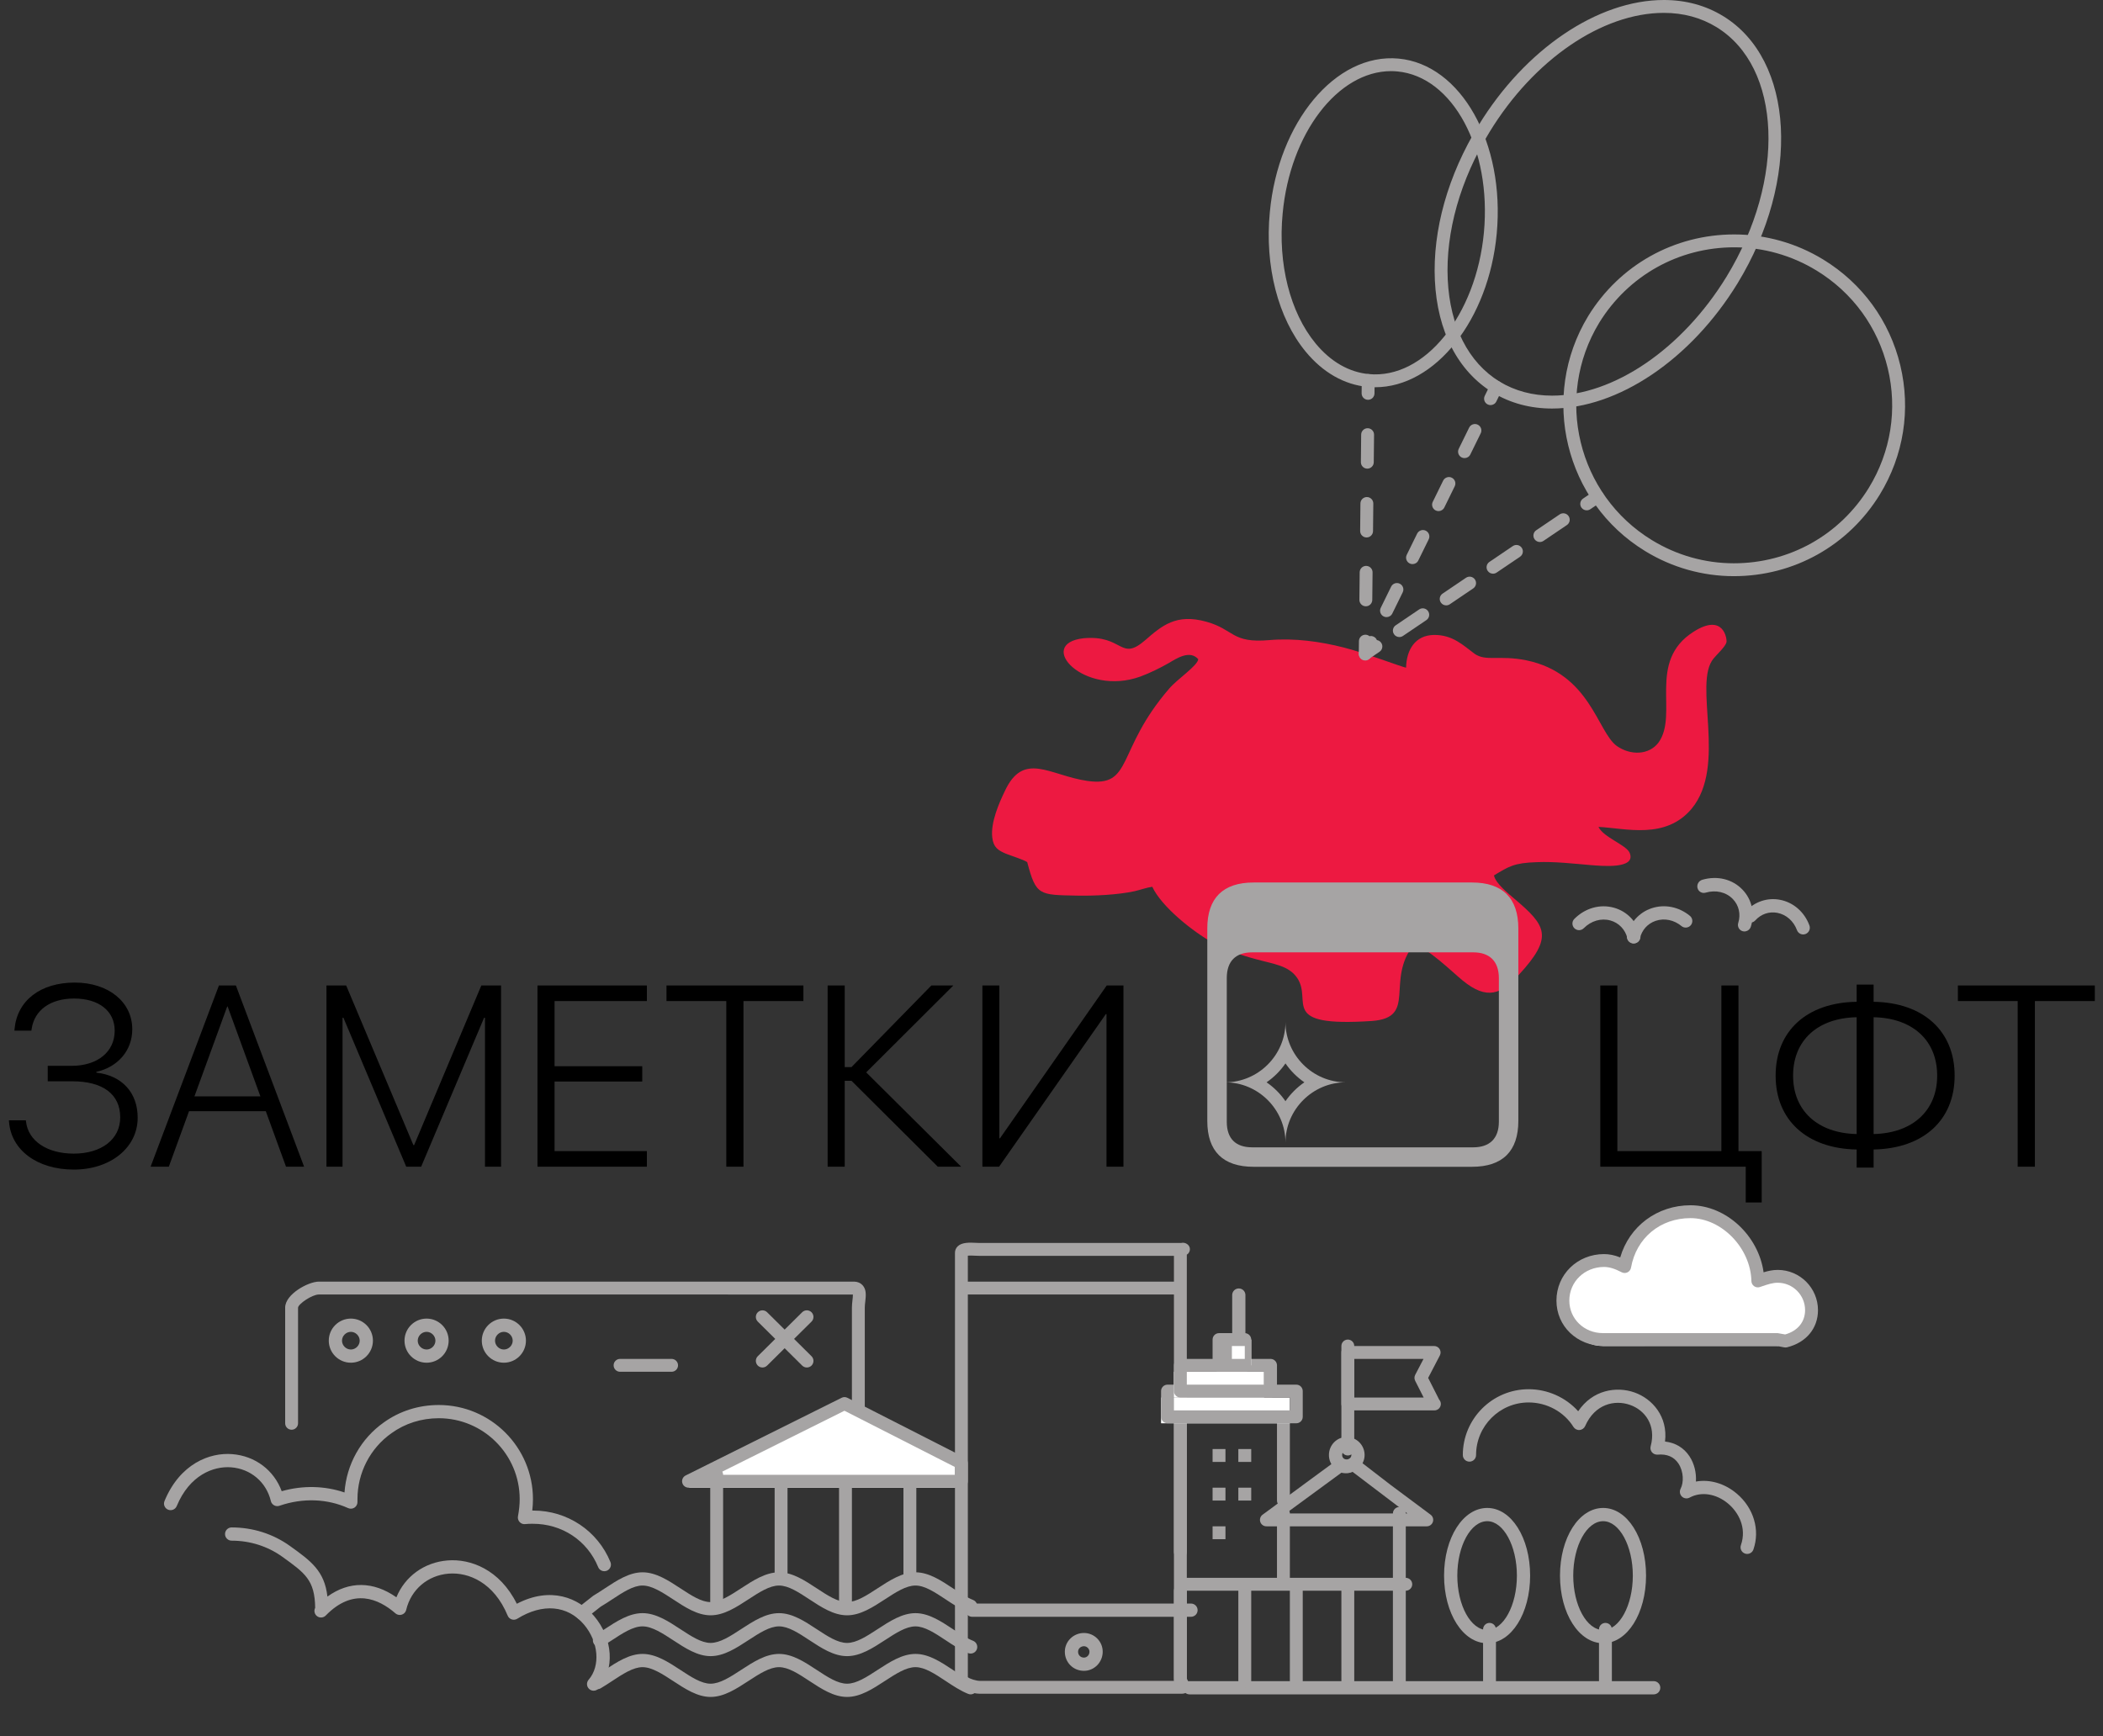 <svg width="218" height="180" viewBox="0 0 218 180" fill="none" xmlns="http://www.w3.org/2000/svg">
<rect x="0" y="0" width="218" height="180" fill="#333333" stroke="none"/>
<g clip-path="url(#clip0)">
<path fill-rule="evenodd" clip-rule="evenodd" d="M124.213 68.342C124.137 69.029 122.041 70.401 121.201 71.392C115.633 77.834 117.503 81.647 112.698 80.96C108.809 80.389 106.102 77.834 104.157 82.027C103.586 83.209 102.671 85.268 102.861 86.83C102.975 87.859 103.471 88.164 104.272 88.507C104.845 88.737 106.102 89.117 106.483 89.384C107.399 92.853 107.703 92.776 111.63 92.853C113.383 92.89 115.863 92.776 117.616 92.395C118.264 92.243 118.874 92.014 119.447 91.937C120.4 93.996 123.642 96.588 125.776 97.769C127.11 98.494 128.636 99.027 130.199 99.446C131.991 99.942 133.592 100.094 134.468 101.39C136.109 103.793 132.446 106.499 142.208 105.851C146.975 105.508 143.582 101.696 146.556 97.923C147.967 98.229 150.636 100.858 151.628 101.659C154.145 103.718 155.631 103.07 157.425 101.086C161.084 97.122 160.285 95.979 157.005 93.196C156.433 92.701 155.023 91.595 154.869 90.757C156.395 89.841 156.928 89.46 159.293 89.385C161.201 89.308 163.069 89.538 164.898 89.69C165.966 89.767 169.626 90.148 168.94 88.433C168.596 87.595 166.233 86.832 165.698 85.727C168.558 85.879 172.637 87.062 175.346 83.859C179.082 79.361 175.459 70.861 177.633 68.269C177.939 67.887 178.854 67.049 178.968 66.592C179.045 66.286 178.701 63.503 175.574 65.486C170.694 68.575 174.048 74.062 171.914 76.999C170.924 78.295 169.016 78.332 167.604 77.342C165.584 75.893 164.859 69.832 158.226 68.46C155.404 67.888 154.03 68.612 152.849 67.773C151.706 66.935 150.599 65.791 148.617 65.829C146.711 65.867 145.796 67.354 145.756 69.222C145.413 69.185 141.295 67.621 139.275 67.126C136.873 66.516 134.204 66.135 131.572 66.364C127.645 66.707 127.949 65.258 125.052 64.458C121.925 63.581 120.437 64.877 118.722 66.364C116.091 68.651 116.472 65.792 112.315 66.172C107.281 66.744 112.354 72.272 118.226 70.137C119.256 69.752 120.248 69.257 121.125 68.761C121.964 68.265 123.336 67.35 124.213 68.342Z" fill="#ED1941"/>
<path d="M160.889 42.355C158.63 42.355 156.566 41.799 154.753 40.704C151.124 38.481 148.991 34.343 148.74 29.053C148.495 23.855 150.103 18.15 153.272 12.986C158.092 5.098 165.631 0 172.477 0C174.748 0 176.819 0.563 178.631 1.673C186.018 6.199 186.682 18.632 180.109 29.388C175.281 37.265 167.735 42.355 160.889 42.355ZM172.477 1.335C166.086 1.335 158.993 6.182 154.411 13.683C151.381 18.621 149.842 24.057 150.075 28.989C150.304 33.825 152.212 37.58 155.447 39.563C157.044 40.528 158.877 41.018 160.889 41.018C167.281 41.018 174.379 36.179 178.971 28.691C185.16 18.564 184.694 6.954 177.934 2.812C176.334 1.832 174.499 1.335 172.477 1.335Z" fill="#A6A4A4"/>
<path d="M142.545 40.148C142.287 40.148 142.027 40.136 141.768 40.112C139.355 39.886 137.137 38.624 135.355 36.464C132.483 32.986 131.091 27.578 131.632 21.999C132.496 12.681 138.438 5.465 144.98 6.075C151.461 6.679 156.025 14.82 155.153 24.222C154.322 33.154 148.783 40.148 142.545 40.148ZM144.206 7.374C138.669 7.374 133.73 13.854 132.962 22.126C132.453 27.361 133.732 32.403 136.384 35.614C137.937 37.495 139.841 38.591 141.892 38.783C147.676 39.341 153.026 32.674 153.825 24.099C154.63 15.43 150.607 7.941 144.857 7.407C144.638 7.385 144.422 7.374 144.206 7.374Z" fill="#A6A4A4"/>
<path d="M179.732 59.734C176.489 59.734 173.308 58.834 170.535 57.132C162.217 52.047 159.568 41.12 164.632 32.773C167.89 27.47 173.553 24.305 179.779 24.305C183.028 24.305 186.216 25.205 189.001 26.907C193.044 29.379 195.88 33.273 196.986 37.87C198.092 42.467 197.338 47.226 194.866 51.269C191.609 56.571 185.952 59.734 179.732 59.734ZM179.779 25.64C174.02 25.64 168.785 28.567 165.772 33.469C161.091 41.185 163.539 51.291 171.233 55.993C173.798 57.567 176.736 58.399 179.732 58.399C185.486 58.399 190.717 55.473 193.728 50.572C196.014 46.834 196.71 42.434 195.688 38.184C194.665 33.932 192.044 30.332 188.306 28.048C185.729 26.474 182.78 25.64 179.779 25.64Z" fill="#A6A4A4"/>
<path d="M141.814 41.45C141.812 41.45 141.809 41.45 141.808 41.45C141.439 41.446 141.143 41.144 141.147 40.775L141.162 39.44C141.166 39.074 141.465 38.779 141.829 38.779C141.832 38.779 141.835 38.779 141.836 38.779C142.204 38.783 142.501 39.085 142.497 39.453L142.482 40.788C142.478 41.156 142.18 41.45 141.814 41.45Z" fill="#A6A4A4"/>
<path d="M141.585 62.858C141.582 62.858 141.579 62.858 141.578 62.858C141.21 62.855 140.913 62.553 140.917 62.184L140.947 59.33C140.951 58.964 141.25 58.669 141.614 58.669C141.617 58.669 141.619 58.669 141.621 58.669C141.989 58.673 142.286 58.974 142.282 59.343L142.252 62.198C142.248 62.563 141.951 62.858 141.585 62.858ZM141.662 55.722C141.66 55.722 141.657 55.722 141.656 55.722C141.287 55.718 140.991 55.416 140.995 55.047L141.024 52.193C141.028 51.827 141.327 51.532 141.692 51.532C141.694 51.532 141.697 51.532 141.697 51.532C142.067 51.536 142.363 51.838 142.359 52.206L142.33 55.061C142.326 55.428 142.027 55.722 141.662 55.722ZM141.738 48.586C141.736 48.586 141.733 48.586 141.73 48.586C141.363 48.582 141.067 48.281 141.071 47.912L141.101 45.057C141.105 44.691 141.405 44.396 141.769 44.396C141.772 44.396 141.774 44.396 141.777 44.396C142.144 44.4 142.441 44.702 142.437 45.071L142.406 47.925C142.402 48.291 142.103 48.586 141.738 48.586Z" fill="#A6A4A4"/>
<path d="M141.523 68.476C141.473 68.476 141.421 68.47 141.37 68.457C141.065 68.385 140.852 68.113 140.856 67.8L140.87 66.465C140.874 66.099 141.174 65.804 141.538 65.804C141.541 65.804 141.543 65.804 141.545 65.804C141.704 65.805 141.851 65.863 141.963 65.957C142.107 65.923 142.264 65.939 142.405 66.01C142.736 66.172 142.873 66.572 142.71 66.903L142.123 68.102C142.009 68.334 141.774 68.476 141.523 68.476Z" fill="#A6A4A4"/>
<path d="M143.729 63.98C143.63 63.98 143.53 63.959 143.434 63.912C143.104 63.749 142.967 63.35 143.128 63.019L144.207 60.821C144.37 60.49 144.771 60.354 145.102 60.515C145.432 60.678 145.569 61.077 145.408 61.408L144.329 63.606C144.212 63.843 143.975 63.98 143.729 63.98ZM146.424 58.484C146.325 58.484 146.225 58.463 146.13 58.416C145.799 58.253 145.661 57.854 145.824 57.523L146.903 55.325C147.066 54.994 147.47 54.858 147.796 55.019C148.127 55.182 148.265 55.581 148.102 55.913L147.023 58.11C146.908 58.348 146.671 58.484 146.424 58.484ZM149.121 52.99C149.022 52.99 148.922 52.968 148.827 52.922C148.496 52.759 148.358 52.36 148.521 52.029L149.599 49.831C149.762 49.499 150.166 49.365 150.492 49.525C150.823 49.688 150.961 50.087 150.798 50.418L149.72 52.616C149.604 52.852 149.366 52.99 149.121 52.99ZM151.815 47.494C151.716 47.494 151.616 47.473 151.52 47.426C151.19 47.263 151.053 46.864 151.214 46.533L152.293 44.335C152.456 44.004 152.857 43.866 153.188 44.029C153.518 44.192 153.655 44.591 153.494 44.922L152.415 47.12C152.3 47.358 152.062 47.494 151.815 47.494Z" fill="#A6A4A4"/>
<path d="M154.511 42C154.412 42 154.312 41.978 154.217 41.931C153.886 41.769 153.749 41.369 153.912 41.038L154.499 39.839C154.662 39.508 155.067 39.372 155.392 39.533C155.724 39.696 155.861 40.096 155.698 40.427L155.111 41.626C154.995 41.863 154.757 42 154.511 42Z" fill="#A6A4A4"/>
<path d="M141.523 68.437C141.31 68.437 141.1 68.334 140.971 68.143C140.765 67.838 140.844 67.422 141.149 67.217L142.255 66.468C142.561 66.262 142.975 66.341 143.182 66.647C143.387 66.952 143.309 67.368 143.003 67.573L141.897 68.322C141.784 68.401 141.653 68.437 141.523 68.437Z" fill="#A6A4A4"/>
<path d="M145.058 66.047C144.844 66.047 144.634 65.944 144.505 65.753C144.298 65.448 144.378 65.032 144.684 64.827L147.111 63.184C147.416 62.977 147.832 63.057 148.038 63.363C148.245 63.669 148.165 64.084 147.859 64.29L145.432 65.932C145.317 66.01 145.187 66.047 145.058 66.047ZM149.914 62.762C149.7 62.762 149.491 62.66 149.361 62.469C149.154 62.163 149.234 61.748 149.54 61.542L151.968 59.9C152.273 59.694 152.687 59.773 152.894 60.078C153.101 60.384 153.021 60.8 152.715 61.005L150.288 62.648C150.173 62.725 150.042 62.762 149.914 62.762ZM154.768 59.478C154.554 59.478 154.344 59.375 154.215 59.184C154.008 58.878 154.088 58.463 154.394 58.257L156.821 56.615C157.127 56.408 157.541 56.488 157.748 56.794C157.955 57.1 157.875 57.515 157.569 57.721L155.141 59.363C155.028 59.44 154.897 59.478 154.768 59.478ZM159.624 56.193C159.41 56.193 159.2 56.09 159.071 55.899C158.864 55.593 158.944 55.178 159.25 54.973L161.677 53.33C161.982 53.125 162.398 53.203 162.604 53.509C162.811 53.815 162.731 54.23 162.425 54.436L159.998 56.078C159.883 56.156 159.753 56.193 159.624 56.193Z" fill="#A6A4A4"/>
<path d="M164.48 52.908C164.266 52.908 164.057 52.806 163.927 52.615C163.721 52.309 163.8 51.894 164.106 51.688L165.212 50.939C165.517 50.733 165.931 50.812 166.138 51.118C166.344 51.424 166.265 51.839 165.959 52.044L164.854 52.795C164.739 52.872 164.608 52.908 164.48 52.908Z" fill="#A6A4A4"/>
<path d="M30.229 148.228C29.86 148.228 29.561 147.929 29.561 147.56V135.563C29.561 134.173 31.962 132.873 33.051 132.873H88.493C88.981 132.873 89.27 133.081 89.425 133.254C89.835 133.712 89.763 134.345 89.693 134.96C89.669 135.162 89.645 135.371 89.645 135.563V146.225C89.645 146.593 89.346 146.892 88.978 146.892C88.609 146.892 88.311 146.593 88.311 146.225V135.563C88.311 135.323 88.339 135.062 88.367 134.81C88.387 134.636 88.417 134.373 88.413 134.21L33.051 134.208C32.361 134.208 30.939 135.172 30.896 135.567V147.56C30.896 147.929 30.597 148.228 30.229 148.228Z" fill="#A6A4A4"/>
<path d="M36.371 141.28C35.109 141.28 34.082 140.255 34.082 138.993C34.082 137.731 35.109 136.706 36.371 136.706C37.631 136.706 38.658 137.731 38.658 138.993C38.658 140.255 37.631 141.28 36.371 141.28ZM36.371 138.079C35.874 138.079 35.453 138.498 35.453 138.995C35.453 139.491 35.873 139.911 36.371 139.911C36.866 139.911 37.287 139.491 37.287 138.995C37.287 138.498 36.866 138.079 36.371 138.079Z" fill="#A6A4A4"/>
<path d="M52.232 141.28C50.97 141.28 49.944 140.255 49.944 138.993C49.944 137.731 50.97 136.706 52.232 136.706C53.492 136.706 54.519 137.731 54.519 138.993C54.519 140.255 53.494 141.28 52.232 141.28ZM52.232 138.079C51.735 138.079 51.315 138.498 51.315 138.995C51.315 139.491 51.734 139.911 52.232 139.911C52.727 139.911 53.148 139.491 53.148 138.995C53.148 138.498 52.729 138.079 52.232 138.079Z" fill="#A6A4A4"/>
<path d="M44.221 141.28C42.959 141.28 41.932 140.255 41.932 138.993C41.932 137.731 42.959 136.706 44.221 136.706C45.481 136.706 46.508 137.731 46.508 138.993C46.508 140.255 45.482 141.28 44.221 141.28ZM44.221 138.079C43.724 138.079 43.303 138.498 43.303 138.995C43.303 139.491 43.723 139.911 44.221 139.911C44.716 139.911 45.137 139.491 45.137 138.995C45.137 138.498 44.717 138.079 44.221 138.079Z" fill="#A6A4A4"/>
<path d="M79.038 141.776C78.86 141.776 78.684 141.708 78.551 141.573C78.285 141.303 78.286 140.869 78.556 140.602L83.156 136.046C83.423 135.779 83.858 135.783 84.127 136.05C84.392 136.32 84.391 136.754 84.121 137.021L79.521 141.577C79.386 141.71 79.213 141.776 79.038 141.776Z" fill="#A6A4A4"/>
<path d="M83.638 141.776C83.463 141.776 83.288 141.71 83.156 141.578L78.556 137.022C78.286 136.755 78.285 136.321 78.551 136.052C78.816 135.785 79.252 135.781 79.521 136.048L84.121 140.604C84.391 140.871 84.392 141.305 84.127 141.574C83.992 141.709 83.816 141.776 83.638 141.776Z" fill="#A6A4A4"/>
<path d="M69.618 142.219H64.277C63.909 142.219 63.609 141.92 63.609 141.552C63.609 141.183 63.909 140.884 64.277 140.884H69.618C69.987 140.884 70.286 141.183 70.286 141.552C70.286 141.92 69.987 142.219 69.618 142.219Z" fill="#A6A4A4"/>
<path d="M122.468 175.6H101.573C100.912 175.6 98.993 175.203 98.993 173.988V129.883C98.993 129.624 99.096 129.384 99.284 129.205C99.726 128.783 100.518 128.819 101.223 128.854C101.356 128.86 101.475 128.866 101.573 128.866H122.429C122.874 128.748 123.348 129.065 123.348 129.508C123.348 129.719 123.246 129.947 123.027 130.081V173.987C123.027 174.058 123.102 174.183 123.155 174.275C123.258 174.452 123.473 174.817 123.251 175.206C123.149 175.386 122.93 175.6 122.468 175.6ZM100.328 173.885C100.533 174.056 101.2 174.265 101.573 174.265H121.719C121.701 174.178 121.692 174.084 121.692 173.988V130.202H101.573C101.459 130.202 101.316 130.195 101.159 130.189C100.965 130.178 100.575 130.159 100.328 130.182V173.885Z" fill="#A6A4A4"/>
<path d="M123.46 167.622H100.772C100.392 167.622 100.085 167.315 100.085 166.936C100.085 166.556 100.391 166.249 100.772 166.249H123.46C123.839 166.249 124.146 166.556 124.146 166.936C124.146 167.315 123.839 167.622 123.46 167.622Z" fill="#A6A4A4"/>
<path d="M112.364 173.224C111.253 173.224 110.383 172.354 110.383 171.243C110.383 170.171 111.272 169.3 112.364 169.3C113.436 169.3 114.308 170.171 114.308 171.243C114.308 172.335 113.435 173.224 112.364 173.224ZM112.364 170.672C112.028 170.672 111.754 170.928 111.754 171.243C111.754 171.592 112.016 171.853 112.364 171.853C112.679 171.853 112.937 171.579 112.937 171.243C112.936 170.939 112.668 170.672 112.364 170.672Z" fill="#A6A4A4"/>
<path d="M121.692 134.208H100.328C99.96 134.208 99.661 133.909 99.661 133.54C99.661 133.172 99.96 132.873 100.328 132.873H121.692C122.06 132.873 122.359 133.172 122.359 133.54C122.359 133.909 122.06 134.208 121.692 134.208Z" fill="#A6A4A4"/>
<path d="M122.36 161.58C121.991 161.58 121.692 161.281 121.692 160.912V146.892C121.692 146.524 121.991 146.225 122.36 146.225H133.041C133.41 146.225 133.709 146.524 133.709 146.892V155.571C133.709 155.94 133.41 156.239 133.041 156.239C132.673 156.239 132.374 155.94 132.374 155.571V147.56H123.027V160.912C123.027 161.281 122.728 161.58 122.36 161.58Z" fill="#A6A4A4"/>
<path d="M129.703 150.23H128.368V151.566H129.703V150.23Z" fill="#A6A4A4"/>
<path d="M127.033 150.23H125.698V151.566H127.033V150.23Z" fill="#A6A4A4"/>
<path d="M129.703 154.236H128.368V155.571H129.703V154.236Z" fill="#A6A4A4"/>
<path d="M127.033 154.236H125.698V155.571H127.033V154.236Z" fill="#A6A4A4"/>
<path d="M127.033 158.242H125.698V159.577H127.033V158.242Z" fill="#A6A4A4"/>
<path d="M122.36 174.932C121.991 174.932 121.692 174.633 121.692 174.265V164.918C121.692 164.55 121.991 164.25 122.36 164.25C122.728 164.25 123.027 164.55 123.027 164.918V174.265C123.027 174.633 122.728 174.932 122.36 174.932Z" fill="#A6A4A4"/>
<path d="M171.424 175.665H123.308C122.928 175.665 122.621 175.36 122.621 174.979C122.621 174.598 122.927 174.293 123.308 174.293H171.424C171.803 174.293 172.11 174.598 172.11 174.979C172.11 175.36 171.803 175.665 171.424 175.665Z" fill="#A6A4A4"/>
<path d="M129.036 174.932C128.667 174.932 128.368 174.633 128.368 174.265V164.918C128.368 164.55 128.667 164.25 129.036 164.25C129.404 164.25 129.703 164.55 129.703 164.918V174.265C129.703 174.633 129.404 174.932 129.036 174.932Z" fill="#A6A4A4"/>
<path d="M134.377 174.932C134.008 174.932 133.709 174.633 133.709 174.265V164.918C133.709 164.55 134.008 164.25 134.377 164.25C134.745 164.25 135.044 164.55 135.044 164.918V174.265C135.044 174.633 134.745 174.932 134.377 174.932Z" fill="#A6A4A4"/>
<path d="M139.717 174.932C139.349 174.932 139.05 174.633 139.05 174.265V164.918C139.05 164.55 139.349 164.25 139.717 164.25C140.086 164.25 140.385 164.55 140.385 164.918V174.265C140.385 174.633 140.086 174.932 139.717 174.932Z" fill="#A6A4A4"/>
<path d="M145.058 174.932C144.69 174.932 144.391 174.633 144.391 174.265V164.918C144.391 164.55 144.69 164.25 145.058 164.25C145.427 164.25 145.726 164.55 145.726 164.918V174.265C145.726 174.633 145.427 174.932 145.058 174.932Z" fill="#A6A4A4"/>
<path d="M145.726 164.918H123.027C122.659 164.918 122.359 164.619 122.359 164.25C122.359 163.882 122.659 163.583 123.027 163.583H145.726C146.095 163.583 146.394 163.882 146.394 164.25C146.394 164.619 146.095 164.918 145.726 164.918Z" fill="#A6A4A4"/>
<path d="M133.709 144.89H120.357V147.56H133.709V144.89Z" fill="white"/>
<path d="M134.377 147.56H121.024C120.656 147.56 120.357 147.261 120.357 146.892V144.222C120.357 143.854 120.656 143.554 121.024 143.554H134.377C134.745 143.554 135.044 143.854 135.044 144.222V146.892C135.044 147.261 134.745 147.56 134.377 147.56ZM121.692 146.225H133.709V144.89H121.692V146.225Z" fill="#A6A4A4"/>
<path d="M131.039 142.219H121.692V144.89H131.039V142.219Z" fill="white"/>
<path d="M131.706 144.89H122.36C121.991 144.89 121.692 144.591 121.692 144.222V141.552C121.692 141.183 121.991 140.884 122.36 140.884H131.706C132.075 140.884 132.374 141.183 132.374 141.552V144.222C132.374 144.591 132.075 144.89 131.706 144.89ZM123.027 143.554H131.038V142.219H123.027V143.554Z" fill="#A6A4A4"/>
<path d="M129.703 138.881H127.033V141.552H129.703V138.881Z" fill="white"/>
<path d="M129.703 141.552C129.703 141.92 129.404 142.219 129.036 142.219H126.365C125.997 142.219 125.698 141.92 125.698 141.552V138.881C125.698 138.513 125.997 138.214 126.365 138.214H129.036C129.404 138.214 129.703 138.513 129.703 138.881V141.552ZM127.7 140.884H129.036V139.549H127.7V140.884Z" fill="#A6A4A4"/>
<path d="M128.416 139.336C128.037 139.336 127.73 139.029 127.73 138.65V134.267C127.73 133.887 128.036 133.58 128.416 133.58C128.797 133.58 129.102 133.887 129.102 134.267V138.65C129.102 139.029 128.795 139.336 128.416 139.336Z" fill="#A6A4A4"/>
<path d="M147.901 158.242H131.278C130.989 158.242 130.734 158.058 130.643 157.784C130.553 157.51 130.647 157.21 130.878 157.039L138.549 151.399C138.764 151.241 139.054 151.231 139.284 151.367C139.328 151.394 139.525 151.394 139.589 151.394C139.663 151.394 139.807 151.307 139.912 151.243C140.15 151.1 140.465 151.108 140.684 151.273L144.154 153.949L148.3 157.038C148.531 157.208 148.625 157.51 148.535 157.783C148.446 158.055 148.19 158.242 147.901 158.242ZM133.291 156.907H145.889L140.21 152.595C139.927 152.717 139.613 152.804 139.05 152.686L133.291 156.907Z" fill="#A6A4A4"/>
<path d="M139.588 152.678C138.561 152.678 137.759 151.874 137.759 150.849C137.759 149.819 138.579 148.982 139.588 148.982C140.618 148.982 141.456 149.819 141.456 150.849C141.457 151.858 140.619 152.678 139.588 152.678ZM139.588 150.353C139.332 150.353 139.13 150.571 139.13 150.849C139.13 151.118 139.318 151.307 139.588 151.307C139.867 151.307 140.085 151.105 140.085 150.849C140.085 150.58 139.856 150.353 139.588 150.353Z" fill="#A6A4A4"/>
<path d="M139.717 150.898C139.349 150.898 139.05 150.599 139.05 150.231V139.549C139.05 139.18 139.349 138.881 139.717 138.881C140.086 138.881 140.385 139.18 140.385 139.549V150.231C140.385 150.599 140.086 150.898 139.717 150.898Z" fill="#A6A4A4"/>
<path d="M133.041 164.25C132.673 164.25 132.374 163.951 132.374 163.583V156.907C132.374 156.538 132.673 156.239 133.041 156.239C133.41 156.239 133.709 156.538 133.709 156.907V163.583C133.709 163.951 133.41 164.25 133.041 164.25Z" fill="#A6A4A4"/>
<path d="M145.058 164.25C144.69 164.25 144.391 163.951 144.391 163.583V156.907C144.391 156.538 144.69 156.239 145.058 156.239C145.427 156.239 145.726 156.538 145.726 156.907V163.583C145.726 163.951 145.427 164.25 145.058 164.25Z" fill="#A6A4A4"/>
<path d="M148.691 146.225C148.686 146.225 148.675 146.226 148.665 146.225H139.717C139.349 146.225 139.05 145.926 139.05 145.557V140.216C139.05 139.848 139.349 139.549 139.717 139.549H148.665C148.898 139.549 149.115 139.67 149.236 139.87C149.358 140.071 149.366 140.318 149.258 140.526L148.044 142.855L149.187 145.11C149.294 145.227 149.359 145.386 149.359 145.559C149.359 145.926 149.06 146.225 148.691 146.225ZM140.385 144.89H147.578L146.697 143.151C146.601 142.959 146.602 142.732 146.701 142.54L147.565 140.884H140.385V144.89Z" fill="#A6A4A4"/>
<path d="M180.497 96.482C180.227 96.328 180.092 95.998 180.19 95.681C180.468 94.787 180.258 93.863 179.632 93.213C178.933 92.485 177.873 92.237 176.806 92.547C176.439 92.653 176.066 92.442 175.968 92.072C175.872 91.703 176.092 91.319 176.459 91.212C178.019 90.759 179.58 91.142 180.625 92.23C181.602 93.244 181.928 94.678 181.497 96.065C181.383 96.434 180.998 96.647 180.635 96.54C180.587 96.525 180.54 96.506 180.497 96.482Z" fill="#A6A4A4"/>
<path d="M181.106 95.563C181.065 95.539 181.024 95.509 180.987 95.474C180.708 95.218 180.69 94.783 180.946 94.5C181.863 93.492 183.192 93.037 184.504 93.284C185.899 93.547 187.049 94.542 187.567 95.946C187.698 96.302 187.517 96.7 187.161 96.836C186.804 96.97 186.411 96.791 186.279 96.437C185.927 95.486 185.163 94.815 184.236 94.638C183.386 94.478 182.553 94.764 181.955 95.423C181.734 95.667 181.38 95.719 181.106 95.563Z" fill="#A6A4A4"/>
<path d="M169.367 97.809C169.058 97.809 168.777 97.598 168.701 97.284C168.479 96.372 167.821 95.681 166.941 95.432C165.979 95.163 164.945 95.462 164.172 96.235C163.904 96.503 163.471 96.503 163.201 96.235C162.933 95.966 162.933 95.532 163.201 95.264C164.33 94.136 165.865 93.706 167.312 94.11C168.676 94.494 169.695 95.559 170.034 96.96C170.123 97.328 169.896 97.7 169.529 97.789C169.474 97.802 169.421 97.809 169.367 97.809Z" fill="#A6A4A4"/>
<path d="M169.33 97.809C169.278 97.809 169.224 97.802 169.171 97.79C168.803 97.702 168.575 97.332 168.662 96.964C168.977 95.638 169.928 94.592 171.203 94.165C172.55 93.713 174.037 94.01 175.181 94.954C175.473 95.196 175.515 95.627 175.273 95.92C175.03 96.212 174.596 96.252 174.306 96.012C173.531 95.372 172.534 95.165 171.637 95.466C170.803 95.745 170.204 96.407 169.996 97.281C169.921 97.597 169.64 97.809 169.33 97.809Z" fill="#A6A4A4"/>
<path d="M62.642 162.895C62.372 162.895 62.114 162.734 62.006 162.468C60.883 159.717 58.253 157.965 55.206 157.978C54.955 157.978 54.702 157.979 54.451 158.01C54.225 158.042 54.017 157.957 53.866 157.799C53.717 157.638 53.653 157.417 53.693 157.202C53.812 156.572 53.872 155.973 53.872 155.422C53.872 150.798 50.109 147.035 45.483 147.035C43.688 147.035 41.995 147.571 40.584 148.586C38.374 150.144 37.056 152.698 37.056 155.423V155.729C37.056 155.963 36.937 156.179 36.742 156.306C36.547 156.431 36.301 156.45 36.087 156.354C33.969 155.393 31.439 155.262 28.975 156.108C28.963 156.112 28.951 156.116 28.94 156.12C28.858 156.144 28.776 156.152 28.693 156.147H28.692C28.597 156.14 28.504 156.112 28.422 156.068C28.329 156.019 28.246 155.948 28.183 155.858C28.142 155.798 28.108 155.732 28.087 155.66C28.082 155.644 28.078 155.629 28.075 155.613C27.602 153.654 25.991 152.285 23.967 152.125C22.093 151.98 19.638 152.957 18.32 156.144C18.174 156.495 17.774 156.658 17.424 156.517C17.073 156.373 16.907 155.971 17.053 155.621C18.651 151.753 21.741 150.566 24.076 150.758C26.459 150.946 28.402 152.427 29.202 154.601C31.422 153.973 33.679 154.044 35.711 154.732C35.916 151.823 37.408 149.146 39.79 147.469C41.431 146.29 43.401 145.665 45.485 145.665C50.867 145.665 55.247 150.042 55.247 155.425C55.247 155.802 55.223 156.199 55.175 156.608C55.211 156.608 55.25 156.608 55.286 156.608C58.817 156.608 61.955 158.705 63.28 161.951C63.423 162.302 63.254 162.703 62.904 162.846C62.816 162.879 62.728 162.895 62.642 162.895Z" fill="#A6A4A4"/>
<path d="M154.171 157.71C155.847 157.71 157.244 160.265 157.244 163.353C157.244 166.442 155.847 168.994 154.171 168.994C152.463 168.994 151.067 166.442 151.067 163.353C151.067 160.265 152.463 157.71 154.171 157.71ZM154.171 156.338C151.661 156.338 149.694 159.42 149.694 163.352C149.694 167.284 151.661 170.364 154.171 170.364C156.663 170.364 158.615 167.284 158.615 163.352C158.615 159.42 156.663 156.338 154.171 156.338Z" fill="#A6A4A4"/>
<path d="M166.188 157.71C167.864 157.71 169.261 160.265 169.261 163.353C169.261 166.442 167.864 168.994 166.188 168.994C164.481 168.994 163.084 166.442 163.084 163.353C163.084 160.265 164.481 157.71 166.188 157.71ZM166.188 156.338C163.678 156.338 161.711 159.42 161.711 163.352C161.711 167.284 163.678 170.364 166.188 170.364C168.68 170.364 170.632 167.284 170.632 163.352C170.632 159.42 168.68 156.338 166.188 156.338Z" fill="#A6A4A4"/>
<path d="M154.405 174.932C154.037 174.932 153.737 174.633 153.737 174.265V168.924C153.737 168.555 154.037 168.256 154.405 168.256C154.774 168.256 155.073 168.555 155.073 168.924V174.265C155.073 174.633 154.774 174.932 154.405 174.932Z" fill="#A6A4A4"/>
<path d="M87.808 175.931C86.421 175.931 85.141 175.088 83.904 174.275C82.785 173.538 81.73 172.844 80.754 172.844C79.776 172.844 78.711 173.54 77.583 174.275C76.335 175.09 75.048 175.931 73.66 175.931C72.296 175.931 71.02 175.094 69.786 174.285C68.706 173.577 67.588 172.844 66.607 172.844C65.639 172.844 64.583 173.54 63.464 174.275C63.063 174.538 62.663 174.803 62.264 175.036C61.939 175.227 61.517 175.121 61.325 174.791C61.133 174.464 61.242 174.043 61.571 173.852C61.951 173.629 62.33 173.379 62.711 173.128C63.949 172.314 65.229 171.471 66.607 171.471C67.998 171.471 69.291 172.318 70.539 173.136C71.654 173.868 72.706 174.558 73.66 174.558C74.638 174.558 75.704 173.863 76.832 173.126C78.079 172.313 79.367 171.471 80.754 171.471C82.141 171.471 83.42 172.314 84.658 173.127C85.777 173.864 86.832 174.558 87.808 174.558C88.785 174.558 89.851 173.863 90.979 173.126C92.226 172.313 93.513 171.471 94.901 171.471C96.277 171.471 97.555 172.318 98.79 173.136C99.518 173.617 100.205 174.072 100.877 174.342C101.228 174.482 101.4 174.882 101.258 175.234C101.117 175.585 100.717 175.757 100.366 175.615C99.563 175.294 98.785 174.779 98.033 174.279C96.918 173.54 95.865 172.843 94.901 172.843C93.923 172.843 92.858 173.538 91.729 174.275C90.482 175.09 89.194 175.931 87.808 175.931Z" fill="#A6A4A4"/>
<path d="M87.808 171.701C86.421 171.701 85.141 170.858 83.904 170.045C82.785 169.308 81.73 168.614 80.754 168.614C79.776 168.614 78.711 169.31 77.583 170.045C76.336 170.86 75.048 171.701 73.66 171.701C72.296 171.701 71.02 170.864 69.786 170.055C68.706 169.347 67.588 168.614 66.607 168.614C65.62 168.614 64.547 169.319 63.409 170.065C63.108 170.262 62.807 170.461 62.505 170.646C62.182 170.844 61.758 170.742 61.561 170.422C61.364 170.099 61.464 169.675 61.786 169.478C62.077 169.299 62.366 169.109 62.655 168.918C63.91 168.095 65.209 167.243 66.606 167.243C67.997 167.243 69.29 168.089 70.538 168.909C71.653 169.639 72.705 170.331 73.659 170.331C74.637 170.331 75.703 169.635 76.831 168.898C78.078 168.085 79.365 167.244 80.752 167.244C82.14 167.244 83.419 168.086 84.657 168.901C85.776 169.637 86.831 170.332 87.806 170.332C88.784 170.332 89.849 169.637 90.978 168.9C92.225 168.085 93.512 167.244 94.899 167.244C96.275 167.244 97.551 168.089 98.786 168.906C99.514 169.388 100.203 169.845 100.873 170.112C101.226 170.252 101.396 170.651 101.256 171.004C101.116 171.356 100.714 171.523 100.364 171.387C99.561 171.067 98.781 170.55 98.028 170.051C96.913 169.314 95.861 168.617 94.898 168.617C93.921 168.617 92.855 169.312 91.727 170.049C90.482 170.86 89.194 171.701 87.808 171.701Z" fill="#A6A4A4"/>
<path d="M60.316 167.928C60.113 167.928 59.911 167.838 59.776 167.666C59.542 167.368 59.593 166.937 59.892 166.703L61.493 165.444C61.951 165.168 62.33 164.918 62.711 164.667C63.949 163.852 65.229 163.01 66.607 163.01C67.998 163.01 69.291 163.856 70.539 164.675C71.654 165.405 72.706 166.097 73.66 166.097C74.638 166.097 75.704 165.401 76.832 164.664C78.079 163.851 79.367 163.01 80.754 163.01C82.141 163.01 83.42 163.851 84.658 164.666C85.776 165.401 86.832 166.097 87.808 166.097C88.785 166.097 89.851 165.401 90.979 164.664C92.226 163.851 93.513 163.01 94.901 163.01C96.277 163.01 97.554 163.855 98.79 164.674C99.518 165.156 100.204 165.611 100.877 165.879C101.228 166.02 101.4 166.419 101.259 166.771C101.117 167.122 100.724 167.293 100.366 167.153C99.563 166.833 98.785 166.316 98.032 165.818C96.917 165.08 95.865 164.381 94.901 164.381C93.923 164.381 92.858 165.077 91.729 165.814C90.482 166.627 89.195 167.468 87.808 167.468C86.421 167.468 85.141 166.627 83.904 165.813C82.786 165.077 81.73 164.381 80.754 164.381C79.776 164.381 78.711 165.077 77.583 165.813C76.336 166.627 75.048 167.468 73.66 167.468C72.296 167.468 71.02 166.632 69.788 165.822C68.706 165.114 67.59 164.381 66.607 164.381C65.639 164.381 64.583 165.077 63.464 165.813C63.063 166.077 62.663 166.34 62.264 166.574L60.739 167.779C60.615 167.88 60.465 167.928 60.316 167.928Z" fill="#A6A4A4"/>
<path fill-rule="evenodd" clip-rule="evenodd" d="M184.278 132.322C186.222 132.322 187.786 133.886 187.786 135.83C187.786 137.507 186.643 138.985 185.079 139.367L184.278 139.549H166.281H166.167C163.878 139.549 162.01 137.499 162.01 135.175C162.01 132.811 163.917 130.852 166.281 130.852C167.043 130.852 167.768 131.054 168.417 131.397C168.99 128.157 171.659 125.666 175.241 125.666C178.864 125.666 182.143 129.015 182.221 132.826C182.905 132.596 183.553 132.322 184.278 132.322Z" fill="white"/>
<path d="M185.079 139.701C185.038 139.701 184.995 139.697 184.954 139.689L184.153 139.537L166.281 139.549C163.462 139.549 161.343 137.481 161.343 134.841C161.343 132.137 163.511 130.018 166.281 130.018C166.816 130.018 167.361 130.129 167.954 130.364C168.89 127.141 171.776 124.957 175.241 124.957C178.944 124.957 182.29 128.114 182.817 131.906C183.274 131.767 183.752 131.658 184.279 131.658C186.583 131.658 188.455 133.531 188.455 135.833C188.455 137.724 187.222 139.199 185.239 139.685C185.186 139.694 185.133 139.701 185.079 139.701ZM166.281 131.352C164.26 131.352 162.678 132.883 162.678 134.839C162.678 136.731 164.21 138.212 166.167 138.212H184.278L185.051 138.35C186.349 137.987 187.118 137.052 187.118 135.829C187.118 134.263 185.844 132.989 184.278 132.989C183.749 132.989 183.251 133.157 182.677 133.352L182.43 133.436C182.227 133.503 182.007 133.469 181.835 133.348C181.661 133.225 181.556 133.028 181.552 132.817C181.482 129.4 178.474 126.29 175.24 126.29C172.094 126.29 169.616 128.354 169.073 131.428C169.036 131.639 168.9 131.818 168.709 131.911C168.517 132.003 168.291 132.001 168.104 131.902C167.394 131.528 166.813 131.352 166.281 131.352Z" fill="#A6A4A4"/>
<path d="M181.114 161.105C181.039 161.105 180.964 161.093 180.889 161.066C180.53 160.942 180.342 160.552 180.466 160.194C181.095 158.378 180.199 156.782 179.149 155.896C177.922 154.858 176.352 154.607 175.153 155.263C174.885 155.407 174.558 155.362 174.343 155.151C174.128 154.939 174.076 154.61 174.216 154.343C174.543 153.721 174.547 152.574 173.989 151.731C173.525 151.036 172.8 150.722 171.831 150.81C171.613 150.825 171.39 150.738 171.246 150.566C171.103 150.393 171.051 150.162 171.11 149.947C171.712 147.716 170.473 146.183 168.976 145.656C167.383 145.093 165.327 145.556 164.318 147.849C164.215 148.081 163.992 148.238 163.737 148.257C163.487 148.28 163.24 148.15 163.105 147.935C162.132 146.372 160.353 145.4 158.464 145.4C155.457 145.4 153.011 147.846 153.011 150.851C153.011 151.231 152.705 151.538 152.325 151.538C151.944 151.538 151.638 151.231 151.638 150.851C151.638 147.089 154.7 144.028 158.463 144.028C160.438 144.028 162.319 144.883 163.597 146.313C165.085 144.094 167.561 143.703 169.432 144.364C171.262 145.01 172.913 146.842 172.599 149.453C173.666 149.572 174.546 150.096 175.129 150.974C175.631 151.73 175.862 152.699 175.801 153.601C177.22 153.344 178.772 153.782 180.035 154.85C181.788 156.334 182.466 158.608 181.761 160.645C181.664 160.926 181.398 161.105 181.114 161.105Z" fill="#A6A4A4"/>
<path d="M61.536 175.285C61.376 175.285 61.215 175.23 61.085 175.116C60.799 174.867 60.77 174.434 61.018 174.147C62.262 172.72 62.05 170.207 60.537 168.428C58.829 166.423 56.246 166.196 53.623 167.823C53.451 167.93 53.242 167.957 53.05 167.894C52.858 167.833 52.703 167.69 52.627 167.503C51.2 164.049 48.553 162.985 46.512 163.147C44.342 163.32 42.616 164.788 42.11 166.891C42.096 166.95 42.078 167.008 42.048 167.062C42.011 167.134 41.962 167.199 41.903 167.252C41.828 167.32 41.744 167.368 41.652 167.398C41.56 167.428 41.457 167.439 41.359 167.426C41.276 167.416 41.198 167.392 41.123 167.353C41.069 167.327 41.022 167.293 40.979 167.253C39.248 165.754 36.602 164.579 33.771 167.488C33.533 167.733 33.154 167.765 32.878 167.567C32.603 167.368 32.515 166.997 32.671 166.695C32.634 163.818 31.644 163.107 29.258 161.393C27.733 160.305 25.92 159.729 24.013 159.729C23.634 159.729 23.327 159.422 23.327 159.043C23.327 158.664 23.633 158.357 24.013 158.357C26.208 158.357 28.297 159.02 30.055 160.277C32.226 161.836 33.638 162.85 33.942 165.527C36.185 163.903 38.7 163.923 41.09 165.6C41.983 163.435 43.976 161.972 46.402 161.779C48.748 161.587 51.797 162.698 53.573 166.272C57.094 164.436 59.991 165.671 61.58 167.539C63.555 169.86 63.759 173.088 62.053 175.05C61.918 175.205 61.728 175.285 61.536 175.285Z" fill="#A6A4A4"/>
<path fill-rule="evenodd" clip-rule="evenodd" d="M87.541 145.512L94.812 149.363L98.993 151.687V154.236H87.541H71.373L79.457 149.874L87.541 145.512Z" fill="white"/>
<path d="M99.661 154.236H71.373C71.063 154.236 70.793 154.023 70.724 153.722C70.652 153.42 70.798 153.109 71.076 152.97L87.243 144.915C87.431 144.82 87.654 144.82 87.841 144.916L99.965 151.094C100.188 151.208 100.327 151.438 100.327 151.687V153.569C100.328 153.937 100.029 154.236 99.661 154.236ZM74.21 152.901H98.993V152.094L87.538 146.26L74.21 152.901Z" fill="#A6A4A4"/>
<path d="M74.291 166.921C73.923 166.921 73.624 166.622 73.624 166.253V152.901C73.624 152.532 73.923 152.233 74.291 152.233C74.66 152.233 74.959 152.532 74.959 152.901V166.253C74.959 166.622 74.66 166.921 74.291 166.921Z" fill="#A6A4A4"/>
<path d="M80.967 164.25C80.599 164.25 80.3 163.951 80.3 163.583V154.236C80.3 153.868 80.599 153.569 80.967 153.569C81.336 153.569 81.635 153.868 81.635 154.236V163.583C81.635 163.951 81.336 164.25 80.967 164.25Z" fill="#A6A4A4"/>
<path d="M87.644 166.921C87.275 166.921 86.976 166.622 86.976 166.253V154.236C86.976 153.868 87.275 153.569 87.644 153.569C88.012 153.569 88.311 153.868 88.311 154.236V166.253C88.311 166.622 88.012 166.921 87.644 166.921Z" fill="#A6A4A4"/>
<path d="M94.32 164.25C93.951 164.25 93.652 163.951 93.652 163.583V154.236C93.652 153.868 93.951 153.569 94.32 153.569C94.688 153.569 94.987 153.868 94.987 154.236V163.583C94.987 163.951 94.688 164.25 94.32 164.25Z" fill="#A6A4A4"/>
<path d="M166.422 174.932C166.053 174.932 165.754 174.633 165.754 174.265V168.924C165.754 168.555 166.053 168.256 166.422 168.256C166.791 168.256 167.09 168.555 167.09 168.924V174.265C167.09 174.633 166.791 174.932 166.422 174.932Z" fill="#A6A4A4"/>
<path d="M4.948 112.103H7.487C10.677 112.103 12.461 113.457 12.461 115.827V115.853C12.461 118.106 10.534 119.603 7.643 119.603C4.883 119.603 2.917 118.288 2.695 116.27L2.682 116.153H0.924L0.938 116.322C1.159 119.213 3.828 121.257 7.656 121.257C11.471 121.257 14.271 118.965 14.271 115.892V115.866C14.271 113.288 12.656 111.504 9.987 111.205V111.127C12.24 110.619 13.711 108.887 13.711 106.726V106.7C13.711 103.887 11.25 101.869 7.747 101.869C4.206 101.869 1.784 103.718 1.51 106.674L1.497 106.856H3.255L3.281 106.674C3.568 104.733 5.208 103.523 7.682 103.523C10.26 103.523 11.888 104.825 11.888 106.843V106.869C11.888 109.03 10.13 110.502 7.409 110.502H4.948V112.103ZM15.612 120.957H17.5L19.596 115.202H27.552L29.648 120.957H31.523L24.453 102.168H22.695L15.612 120.957ZM23.555 104.343H23.594L26.992 113.666H20.156L23.555 104.343ZM33.841 120.957H35.508V105.515H35.599L42.109 120.957H43.659L50.182 105.515H50.273V120.957H51.94V102.168H49.896L42.93 118.718H42.852L35.885 102.168H33.841V120.957ZM55.716 120.957H67.057V119.343H57.487V112.129H66.576V110.541H57.487V103.783H67.057V102.168H55.716V120.957ZM75.287 120.957H77.07V103.783H83.281V102.168H69.088V103.783H75.287V120.957ZM87.565 120.957V112.051H88.268L97.213 120.957H99.635L89.792 111.179L98.828 102.168H96.549L88.268 110.632H87.565V102.168H85.794V120.957H87.565ZM101.836 120.957H103.568L114.635 105.137H114.701V120.957H116.458V102.168H114.727L103.659 118.015H103.594V102.168H101.836V120.957Z" fill="black"/>
<path d="M133.254 110.25C133.783 111.017 134.448 111.682 135.213 112.209C134.448 112.736 133.783 113.401 133.254 114.166C132.725 113.4 132.061 112.736 131.295 112.209C132.062 111.682 132.727 111.017 133.254 110.25ZM133.254 105.957C133.254 109.389 130.433 112.21 127 112.21C130.432 112.21 133.254 115.03 133.254 118.462C133.254 115.032 136.076 112.21 139.508 112.21C136.077 112.209 133.254 109.389 133.254 105.957Z" fill="#A6A4A4"/>
<path d="M180.966 124.668H182.62V119.343H180.211V102.168H178.44V119.343H167.659V102.168H165.888V120.957H180.966V124.668ZM192.464 121.049H194.221V119.174C199.391 119.082 202.62 116.114 202.62 111.53V111.504C202.62 106.895 199.378 103.939 194.221 103.861V102.077H192.464V103.861H192.451C187.294 103.939 184.065 106.895 184.065 111.504V111.53C184.065 116.114 187.294 119.082 192.451 119.174H192.464V121.049ZM192.451 117.572C188.401 117.481 185.875 115.137 185.875 111.53V111.504C185.875 107.884 188.401 105.541 192.451 105.463H192.464V117.572H192.451ZM194.221 117.572V105.463C198.284 105.541 200.81 107.884 200.81 111.504V111.53C200.81 115.137 198.271 117.481 194.221 117.572ZM209.156 120.957H210.94V103.783H217.151V102.168H202.958V103.783H209.156V120.957Z" fill="black"/>
<path d="M129.952 120.968H152.592C155.766 120.968 157.393 119.341 157.393 116.216V96.261C157.393 93.12 155.766 91.493 152.592 91.493H129.952C126.778 91.493 125.15 93.104 125.15 96.261V116.216C125.15 119.357 126.778 120.968 129.952 120.968ZM129.805 118.95C128.096 118.95 127.169 118.055 127.169 116.297V101.405C127.169 99.647 128.096 98.735 129.805 98.735H152.722C154.398 98.735 155.375 99.647 155.375 101.405V116.297C155.375 118.055 154.398 118.95 152.722 118.95H129.805Z" fill="#A6A4A4"/>
</g>
<defs>
<clipPath id="clip0">
<rect width="218" height="180" fill="white"/>
</clipPath>
</defs>
</svg>
